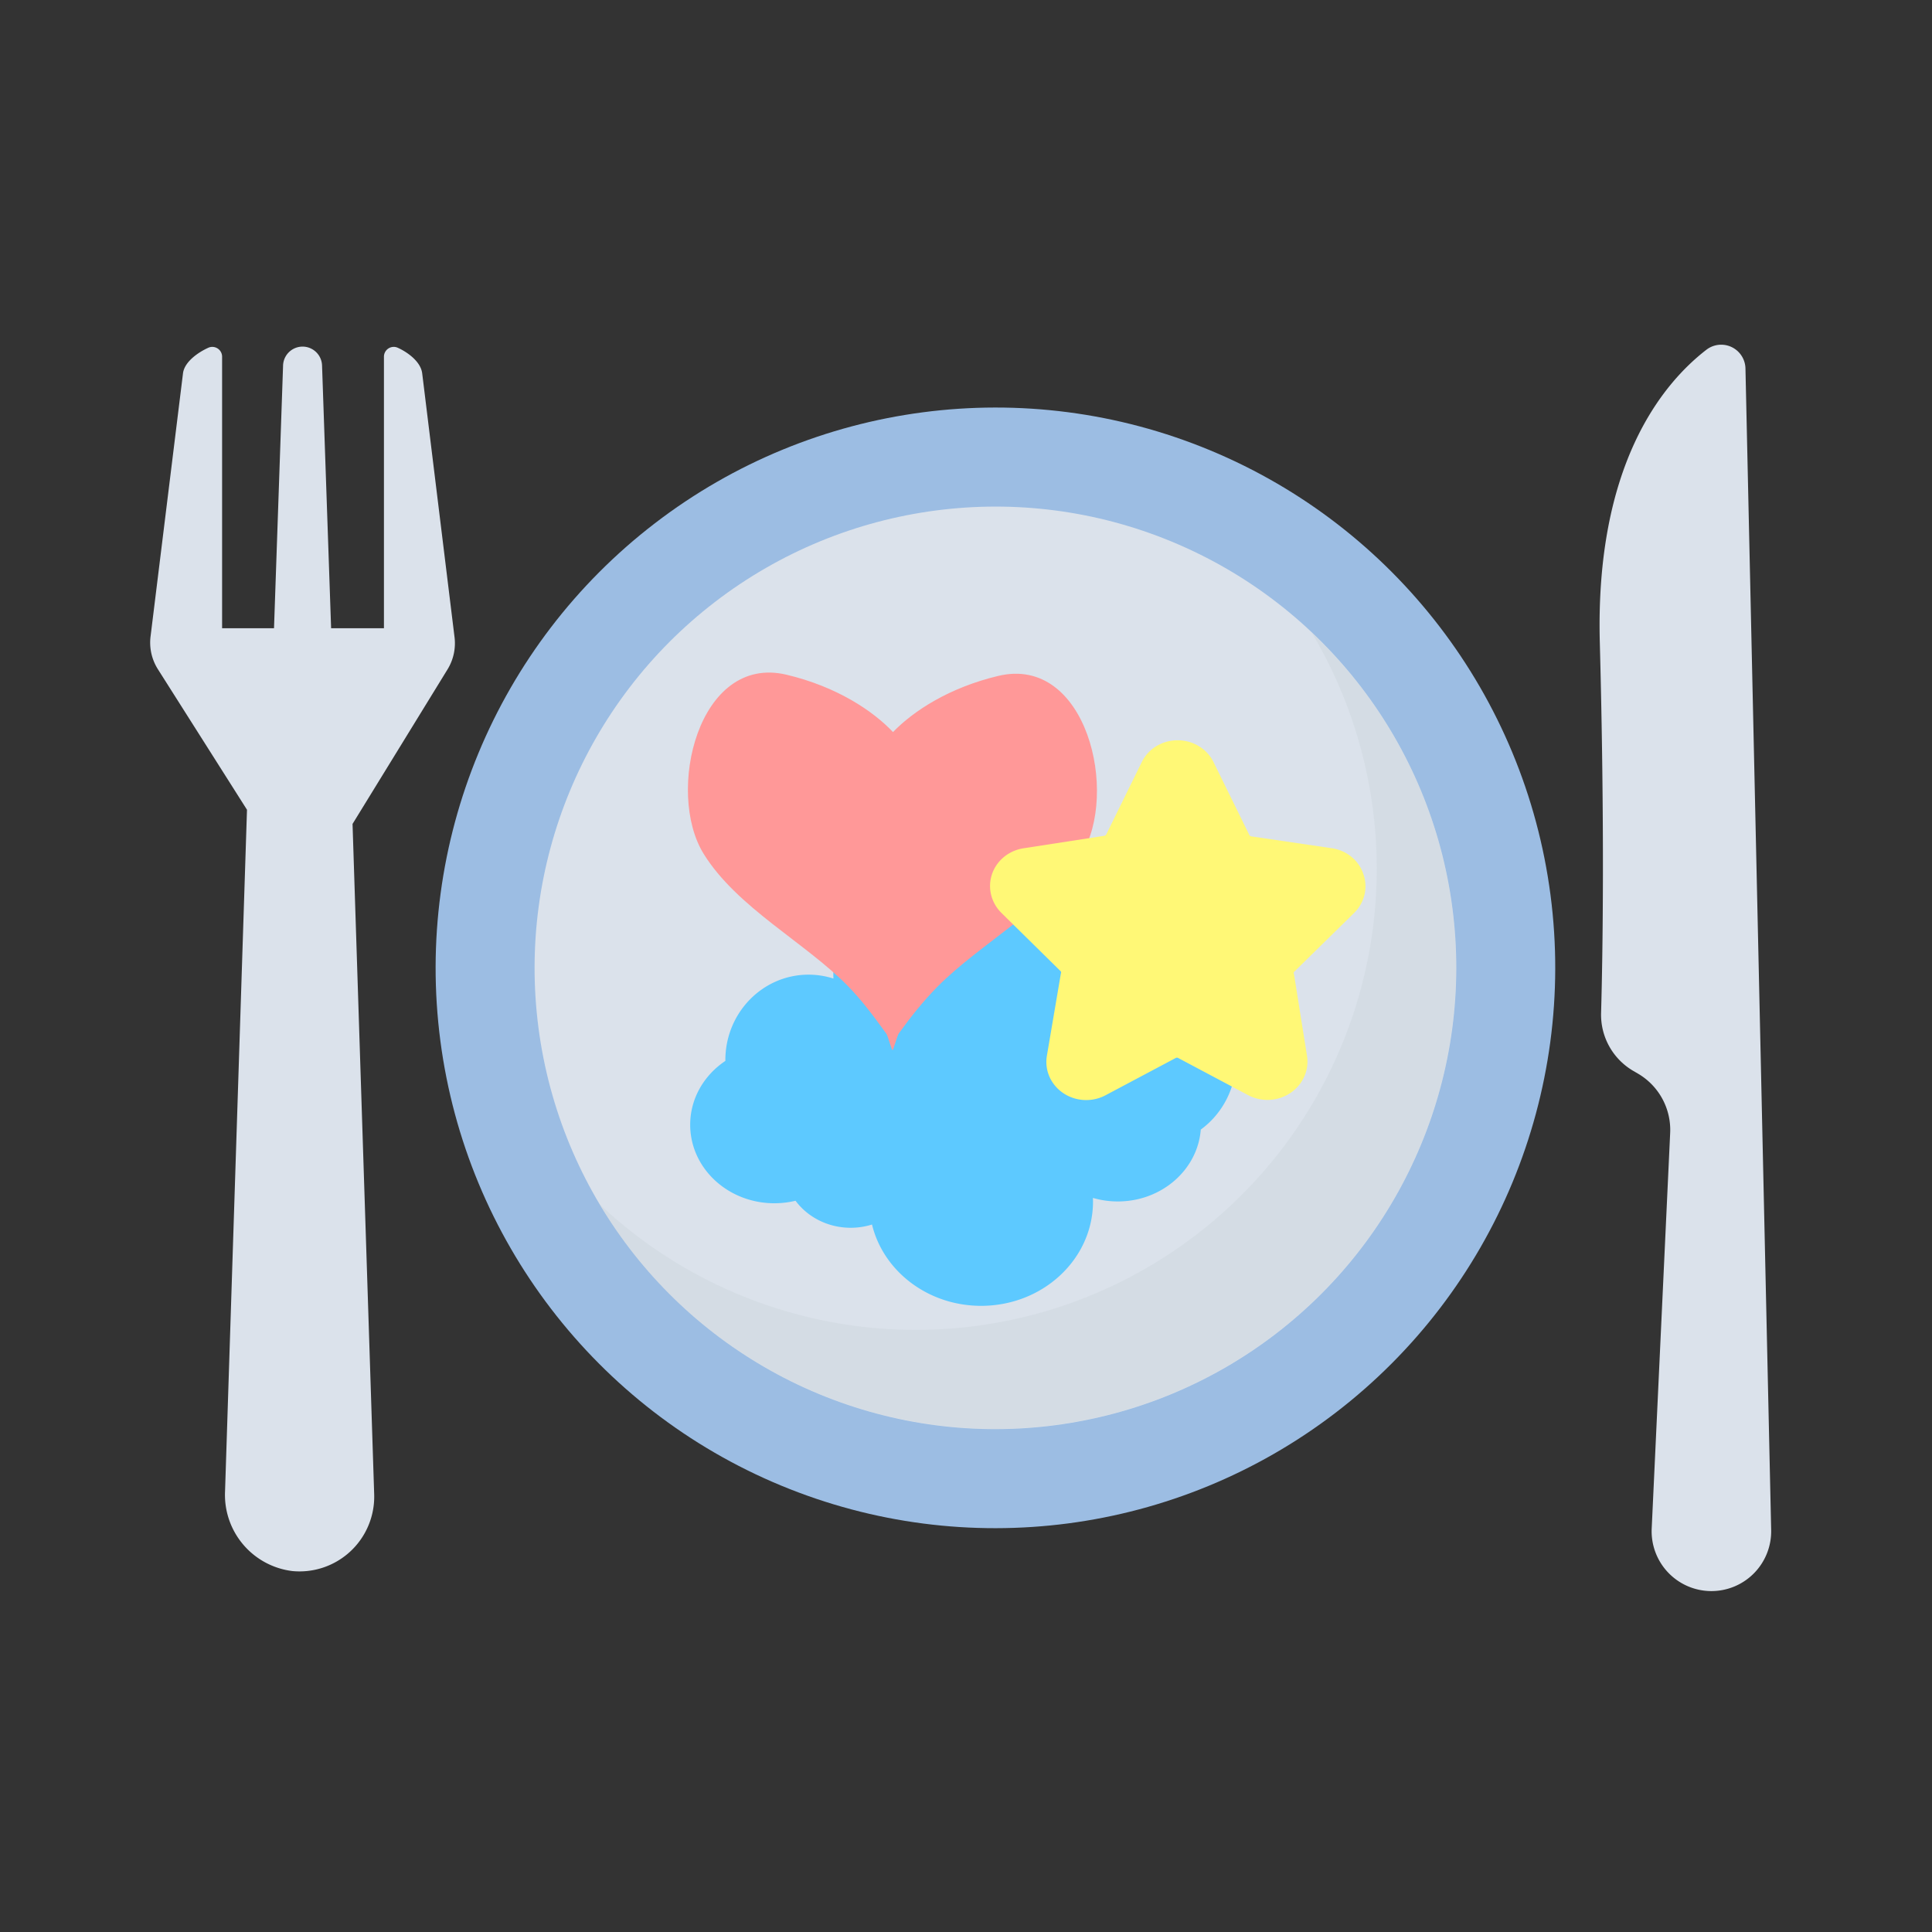 <svg height="512" viewBox="0 0 128 128" width="512" xmlns="http://www.w3.org/2000/svg"><rect x="0" y="0" width="128" height="128" fill="#333333" stroke="none"/><circle cx="66.728" cy="64" r="37.114" transform="matrix(.383 -.924 .923 .383 -18.679 101.268)" fill="#9cbde3"/><circle cx="66.728" cy="64" fill="#dbe2eb" r="30.553" transform="matrix(.383 -.924 .923 .383 -18.679 101.268)"/><path d="M96.472 64.12a30.536 30.55 0 01-56.761 15.649 30.536 30.55 0 0047.188-37.866 30.45 30.463 0 019.573 22.216z" fill="#c1cdd3" opacity=".25"/><path d="M115.641 24.407a1.608 1.61 0 00-2.6-1.226c-2.946 2.282-7.36 7.676-7.049 19.397.325 12.241.195 20.615.084 24.537a4.306 4.308 0 002.145 3.842l.289.168a4.318 4.32 0 012.143 3.936l-1.223 26.195a3.96 3.962 0 107.914.098zM30.106 42.15l-2.137-17.434c-.107-.767-.973-1.392-1.645-1.689a.65.65 0 00-.887.615v17.98h-3.5l-.6-17.401a1.292 1.293 0 00-2.583 0l-.6 17.402h-3.439v-17.98a.65.65 0 00-.886-.616c-.672.297-1.595.924-1.703 1.69L9.98 42.126a3.3 3.3 0 00.487 2.222l5.897 9.301L14.91 98.8a5.082 5.084 0 004.472 5.288 4.95 4.953 0 005.409-5.075l-1.434-44.425 6.3-10.251a3.303 3.305 0 00.449-2.186z" fill="#dbe2eb"/><path d="M45.727 74.517c0-1.742.92-3.285 2.33-4.229v-.05c0-3.128 2.466-5.664 5.51-5.664.575 0 1.13.091 1.65.258-.003-.085-.007-.17-.007-.258 0-4.206 3.32-7.616 7.414-7.616 3.53 0 6.482 2.536 7.23 5.931a4.308 4.308 0 011.408-.236c1.517 0 2.855.781 3.658 1.973.448-.12.918-.184 1.403-.184 3.078 0 5.575 2.564 5.575 5.73 0 1.925-.925 3.63-2.344 4.667-.208 2.662-2.59 4.76-5.496 4.76a5.89 5.89 0 01-1.65-.234c.004.077.007.155.007.234 0 3.82-3.319 6.916-7.413 6.916-3.53 0-6.483-2.304-7.229-5.387a4.703 4.703 0 01-1.409.215c-1.517 0-2.856-.709-3.658-1.79a5.988 5.988 0 01-1.403.166c-3.079 0-5.576-2.328-5.576-5.202z" fill="#5dc9ff"/><path d="M59.551 68.462c-.11.152-.38 1.152-.408 1.097-.047.121-.312-.923-.414-1.065-.802-1.106-1.616-2.216-2.572-3.186-2.833-2.878-7.335-5.189-9.535-8.734-2.539-4.09-.36-13.26 5.486-11.873 3.326.79 5.723 2.39 7.056 3.801 1.345-1.392 3.715-2.947 6.98-3.723 5.847-1.389 8.025 7.781 5.486 11.871-2.2 3.546-6.702 5.858-9.535 8.736-.956.97-1.743 1.968-2.544 3.076z" fill="#ff9898"/><path d="M89.713 60.485a2.639 2.526 0 00.61-2.586 2.601 2.49 0 00-2.104-1.704l-5.34-.786a.174.167 0 01-.112-.096l-2.34-4.766a2.626 2.515 0 00-2.402-1.502 2.614 2.503 0 00-2.39 1.466l-2.34 4.767a.2.19 0 01-.124.095l-5.327.822a2.639 2.526 0 00-2.116 1.704 2.676 2.562 0 00.622 2.586l3.933 3.873a.2.19 0 010 .155l-.92 5.41a2.639 2.526 0 003.895 2.634l4.643-2.466a.162.155 0 01.149 0l4.643 2.466a2.651 2.538 0 003.895-2.633l-.858-5.387a.15.143 0 010-.143z" fill="#fff876" data-name="Layer 47"/></svg>